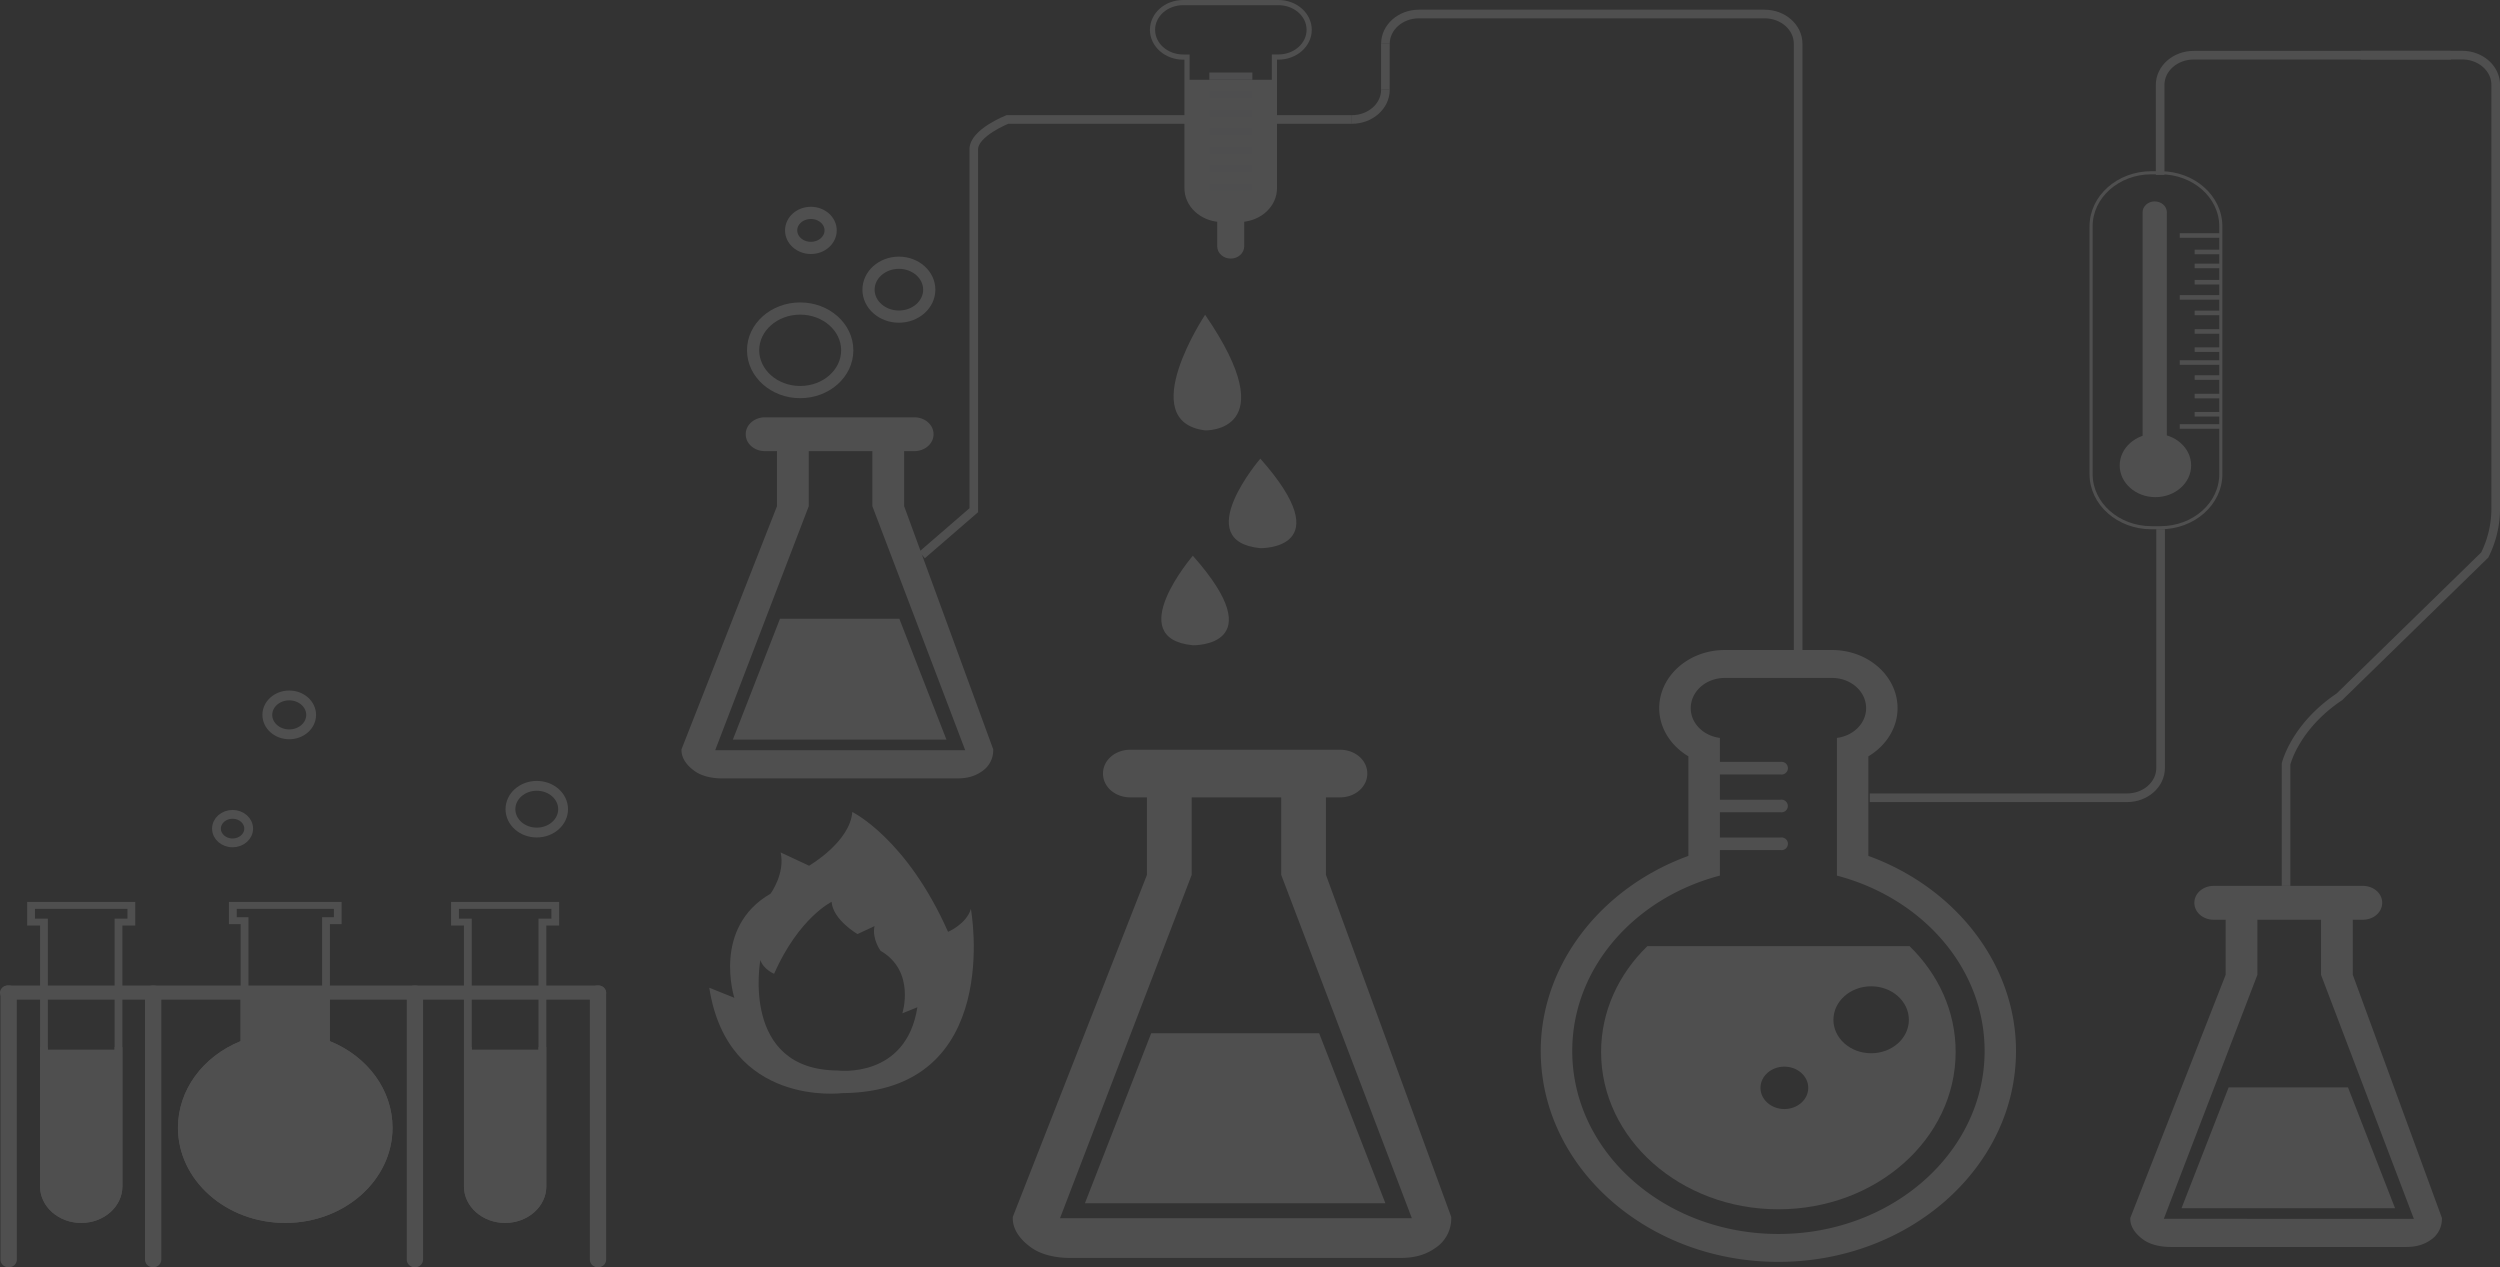 <svg xmlns="http://www.w3.org/2000/svg" xmlns:xlink="http://www.w3.org/1999/xlink" viewBox="0 0 1449.01 734.47"><rect x="0" y="0" width="1449.01" height="734.47" fill="#333333" stroke="none"/><defs><clipPath id="clip-path"><rect x="261.45" y="606.92" width="62.64" height="113.01" style="fill:none"/></clipPath><clipPath id="clip-path-2"><rect x="15.75" y="606.92" width="62.64" height="113.01" style="fill:none"/></clipPath><clipPath id="clip-path-3"><rect x="97.53" y="575.33" width="138.24" height="154.95" style="fill:none"/></clipPath><clipPath id="clip-path-4"><rect x="681.37" y="46.24" width="65.83" height="114.13" style="fill:none"/></clipPath></defs><title>lab</title><g id="Layer_2" data-name="Layer 2"><g id="Layer_1-2" data-name="Layer 1"><g style="opacity:0.14"><path d="M311.11,455.47c8.44,0,15.27,6.06,15.27,13.54s-6.83,13.54-15.27,13.54-15.25-6.06-15.25-13.54S302.69,455.47,311.11,455.47Z" style="fill:none;stroke:#fff;stroke-miterlimit:10;stroke-width:5.694px"/><path d="M167.64,403.08c7,0,12.7,5.05,12.7,11.27s-5.69,11.27-12.7,11.27-12.7-5.05-12.7-11.27S160.63,403.08,167.64,403.08Z" style="fill:none;stroke:#fff;stroke-miterlimit:10;stroke-width:5.694px"/><path d="M134.8,472c5.15,0,9.33,3.7,9.33,8.27s-4.18,8.27-9.33,8.27-9.33-3.7-9.33-8.27S129.65,472,134.8,472Z" style="fill:none;stroke:#fff;stroke-miterlimit:10;stroke-width:5.093px"/><path d="M0,575.33a4.38,4.38,0,0,0,4.63,4.1H346.7a4.39,4.39,0,0,0,4.63-4.1h0a4.4,4.4,0,0,0-4.63-4.11H4.63A4.39,4.39,0,0,0,0,575.33Z" style="fill:#fff"/><path d="M9.76,730.28A4.48,4.48,0,0,1,5,734.47H5a4.47,4.47,0,0,1-4.72-4.19V575.41A4.47,4.47,0,0,1,5,571.22H5a4.48,4.48,0,0,1,4.72,4.19Z" style="fill:#fff"/><path d="M93.49,730.28a4.47,4.47,0,0,1-4.72,4.19h0a4.48,4.48,0,0,1-4.72-4.19V575.41a4.48,4.48,0,0,1,4.72-4.19h0a4.47,4.47,0,0,1,4.72,4.19Z" style="fill:#fff"/><path d="M245.2,730.28a4.47,4.47,0,0,1-4.72,4.19h0a4.48,4.48,0,0,1-4.72-4.19V575.41a4.48,4.48,0,0,1,4.72-4.19h0a4.47,4.47,0,0,1,4.72,4.19Z" style="fill:#fff"/><path d="M351.33,730.28a4.48,4.48,0,0,1-4.72,4.19h0a4.47,4.47,0,0,1-4.72-4.19V575.41a4.47,4.47,0,0,1,4.72-4.19h0a4.48,4.48,0,0,1,4.72,4.19Z" style="fill:#fff"/><path d="M1082.92,496.08V438.36c10.25-6.09,16.91-16.46,16.91-27.91,0-18.58-17-33.7-38-33.7H999.69c-20.93,0-38,15.12-38,33.7,0,11.45,6.67,21.81,16.91,27.91v57.72c-51,18.57-85.59,63.45-85.59,113.08,0,67.41,61.79,122.23,137.73,122.23s137.74-54.82,137.74-122.23C1168.52,559.53,1134,514.65,1082.92,496.08Zm-52.14,219.14c-66,0-119.5-47.47-119.5-106.06,0-48.08,36.11-88.68,85.58-101.65V492.72h35.27a3.68,3.68,0,1,0,0-7.3H996.86V470.8h35.27a3.67,3.67,0,1,0,0-7.29H996.86V448.89h35.27a3.68,3.68,0,1,0,0-7.3H996.86V427.7c-9.55-1.22-16.9-8.44-16.9-17.25,0-9.68,8.83-17.51,19.73-17.51h62.17c10.94,0,19.75,7.83,19.75,17.51,0,8.81-7.36,16-16.91,17.25v79.81c49.48,13,85.59,53.57,85.59,101.66C1150.29,667.75,1096.77,715.22,1030.78,715.22Z" style="fill:#fff"/><path d="M1106.8,548.4h-152C938.18,564.59,928,586.11,928,609.73c0,50.37,46,91.18,102.76,91.18s102.74-40.81,102.74-91.18C1133.54,586.12,1123.42,564.59,1106.8,548.4Zm-72.58,94.41c-7.63,0-13.84-5.51-13.84-12.29s6.21-12.29,13.84-12.29,13.85,5.5,13.85,12.29S1041.88,642.81,1034.22,642.81Zm50.31-32.34c-12.08,0-21.87-8.69-21.87-19.39s9.78-19.42,21.87-19.42,21.86,8.7,21.86,19.42S1096.59,610.47,1084.53,610.47Z" style="fill:#fff"/><g id="Your_Icon" data-name="Your Icon"><polygon points="424.78 428.66 548.55 428.66 521.26 358.63 452.08 358.63 424.78 428.66" style="fill:#fff"/><path d="M524.05,293.4V261.49h5.81c6.21,0,11.23-4.31,11.23-9.81s-5-9.81-11.23-9.81H443.45c-6.2,0-11.22,4.3-11.22,9.81s5,9.81,11.22,9.81h6.89V293.4L395,434.31v.51c0,5.29,3.86,9.48,7.92,12.3s10,4.05,15.52,4.05H554.85c5.52,0,10.11-1.17,14.2-4.05a14.55,14.55,0,0,0,6.62-12.3v-.52ZM414.53,434.82,468.76,293.4V261.49h36.87V293.4l53.81,141.43Z" style="fill:#fff"/><path d="M470,123.39c6.32,0,11.44,4.54,11.44,10.15s-5.12,10.15-11.44,10.15-11.45-4.55-11.45-10.15S463.63,123.39,470,123.39Z" style="fill:none;stroke:#fff;stroke-miterlimit:10;stroke-width:7.068px"/><path d="M463.78,227.25c15.07,0,27.29-10.84,27.29-24.21s-12.22-24.21-27.29-24.21S436.5,189.67,436.5,203,448.72,227.25,463.78,227.25Z" style="fill:none;stroke:#fff;stroke-miterlimit:10;stroke-width:7.068px"/><path d="M521,152.28c9.72,0,17.6,7,17.6,15.62s-7.88,15.61-17.6,15.61-17.6-7-17.6-15.61S511.28,152.28,521,152.28Z" style="fill:none;stroke:#fff;stroke-miterlimit:10;stroke-width:7.068px"/></g><g id="Your_Icon-2" data-name="Your Icon"><polygon points="1264.42 700.28 1388.18 700.28 1360.9 630.25 1291.73 630.25 1264.42 700.28" style="fill:#fff"/><path d="M1363.69,565V533.08h5.81c6.21,0,11.23-4.31,11.23-9.81s-5-9.81-11.23-9.81h-86.41c-6.2,0-11.23,4.31-11.23,9.81s5,9.81,11.23,9.81H1290V565l-55.28,140.93v.51c0,5.3,3.85,9.49,7.91,12.31s10,4,15.52,4h136.37c5.52,0,10.11-1.16,14.2-4a14.55,14.55,0,0,0,6.62-12.31v-.52ZM1254.16,706.43,1308.4,565V533.08h36.87V565l53.81,141.46Z" style="fill:#fff"/></g><g id="Your_Icon-3" data-name="Your Icon"><polygon points="628.82 697.42 802.98 697.42 764.58 598.87 667.24 598.87 628.82 697.42" style="fill:#fff"/><path d="M768.52,507.07V462.16h8.17c8.74,0,15.8-6.06,15.8-13.81s-7.06-13.8-15.8-13.8H655.1c-8.73,0-15.8,6.06-15.8,13.8s7.07,13.81,15.8,13.81h9.68v44.91L587,705.37v.72c0,7.45,5.42,13.35,11.13,17.3s14,5.71,21.85,5.71H811.85c7.77,0,14.23-1.65,20-5.71a20.43,20.43,0,0,0,9.3-17.3v-.74Zm-154.13,199,76.32-199V462.16h51.88v44.91l75.72,199Z" style="fill:#fff"/></g><path d="M1287.2,274.81c0,17.15-15.67,31.06-35,31.06H1247c-19.33,0-35-13.91-35-31.06V131.18c0-17.15,15.67-31.05,35-31.05h5.19c19.33,0,35,13.9,35,31.05Z" style="fill:none;stroke:#fff;stroke-miterlimit:10;stroke-width:1.8px"/><path d="M1255.91,273.08c0,3.46-3.16,6.26-7.05,6.26h0c-3.89,0-7-2.8-7-6.26V123c0-3.46,3.16-6.26,7-6.26h0c3.89,0,7.05,2.8,7.05,6.26Z" style="fill:#fff"/><path d="M1270,269.77c0,10.15-9.27,18.38-20.71,18.38s-20.71-8.23-20.71-18.38,9.27-18.37,20.71-18.37S1270,259.63,1270,269.77Z" style="fill:#fff"/><rect x="1263.38" y="135.17" width="23.81" height="2.65" style="fill:#fff"/><rect x="1263.38" y="171.05" width="23.81" height="2.65" style="fill:#fff"/><rect x="1272.04" y="144.72" width="15.16" height="2.65" style="fill:#fff"/><rect x="1272.04" y="152.8" width="15.16" height="2.65" style="fill:#fff"/><rect x="1272.04" y="162.24" width="15.16" height="2.65" style="fill:#fff"/><rect x="1263.38" y="208.8" width="23.81" height="2.65" style="fill:#fff"/><rect x="1263.38" y="245.85" width="23.81" height="2.65" style="fill:#fff"/><rect x="1272.04" y="180.05" width="15.16" height="2.65" style="fill:#fff"/><rect x="1272.04" y="190.79" width="15.16" height="2.65" style="fill:#fff"/><rect x="1272.04" y="201.32" width="15.16" height="2.65" style="fill:#fff"/><rect x="1272.04" y="217.51" width="15.16" height="2.65" style="fill:#fff"/><rect x="1272.04" y="228.25" width="15.16" height="2.65" style="fill:#fff"/><rect x="1272.04" y="238.78" width="15.16" height="2.65" style="fill:#fff"/><path d="M261.45,522.75v13.71h7.46V687.63c0,11.67,10.7,21.18,23.87,21.18s23.86-9.51,23.86-21.18V536.46h7.45V522.75Zm58.12,9.7h-7.45v76H273.43v-76H266v-5.68h53.6v5.68Z" style="fill:#fff"/><path d="M191.22,603.46V535.62H198V522.75H132.69v12.87h6.8v67.84c-22.11,9-36.3,28.54-36.3,50.18,0,30.42,27.88,55.17,62.17,55.17s62.17-24.75,62.17-55.17C227.53,632,213.33,612.44,191.22,603.46Zm-54-71.85v-4.84h56.3v4.84H186.7v46.94H144V531.61Z" style="fill:#fff"/><path d="M510.39,551.1s-5.11-6.92-3.52-14.33L497,541.39s-14.23-8.24-15-18.68c0,0-18.88,9.12-33.32,41.67,0,0-6.33-2.66-7.94-8,0,0-11.73,63.7,44.81,64.05,0,0,39.68,5.07,46.17-36.66L523,587.33S530.84,562.94,510.39,551.1Z" style="fill:none"/><path d="M562.73,526.83c-2.68,8.84-13.24,13.26-13.24,13.26C525.43,485.85,494,470.64,494,470.64c-1.34,17.41-25.06,31.13-25.06,31.13l-16.46-7.69c2.66,12.35-5.85,23.88-5.85,23.88-34.09,19.75-21,60.38-21,60.38l-14.54-5.86c10.82,69.54,77,61.1,77,61.1C582.28,633,562.73,526.83,562.73,526.83Zm-77.21,93.64c-56.54-.35-44.81-64.05-44.81-64.05,1.61,5.3,7.94,8,7.94,8C463.09,531.83,482,522.71,482,522.71c.8,10.44,15,18.68,15,18.68l9.87-4.62c-1.59,7.41,3.52,14.33,3.52,14.33C530.84,562.94,523,587.33,523,587.33l8.72-3.52C525.2,625.54,485.52,620.47,485.52,620.47Z" style="fill:#fff"/><path d="M698.49,182.45s-41.11,61.82,0,67C698.49,249.48,745.47,250.89,698.49,182.45Z" style="fill:#fff"/><path d="M730.49,265.83s-41.11,47.86,0,51.89C730.49,317.72,777.47,318.82,730.49,265.83Z" style="fill:#fff"/><path d="M691.38,322.11s-41.11,47.85,0,51.89C691.38,374,738.36,375.09,691.38,322.11Z" style="fill:#fff"/><path d="M534.41,321.67l30-25.95V86.5c0-9.53,19.45-17.25,19.45-17.25H783.53" style="fill:none;stroke:#fff;stroke-miterlimit:10;stroke-width:5px"/><path d="M1083.75,462.39h149.1c10.73,0,19.44-7.72,19.44-17.25V306.74" style="fill:none;stroke:#fff;stroke-miterlimit:10;stroke-width:5px"/><path d="M1420.56,32h-149.1c-10.74,0-19.44,7.72-19.44,17.25v52.11" style="fill:none;stroke:#fff;stroke-miterlimit:10;stroke-width:5px"/><path d="M1325,513.46V442.84s5-21.55,30.91-38.95l84.26-82.22a60.19,60.19,0,0,0,6.35-26.27V49.21c0-9.53-8.71-17.25-19.45-17.25h-58.73" style="fill:none;stroke:#fff;stroke-miterlimit:10;stroke-width:5px"/><path d="M803,52c0,9.52-8.71,17.25-19.45,17.25" style="fill:none;stroke:#fff;stroke-miterlimit:10;stroke-width:5px"/><path d="M1042.21,383.72V25.37c0-9.52-8.71-17.25-19.44-17.25H822.42C811.68,8.12,803,15.85,803,25.37" style="fill:none;stroke:#fff;stroke-miterlimit:10;stroke-width:5px"/><line x1="802.96" y1="52" x2="802.98" y2="25.37" style="fill:none;stroke:#fff;stroke-miterlimit:10;stroke-width:5px"/><g style="clip-path:url(#clip-path)"><path d="M261.45,522.75v13.71h7.46V687.63c0,11.67,10.7,21.18,23.87,21.18s23.86-9.51,23.86-21.18V536.46h7.45V522.75Zm58.12,9.7h-7.45v76H273.43v-76H266v-5.68h53.6v5.68Z" style="fill:#fff"/></g><path d="M15.75,522.75v13.71h7.46V687.63c0,11.67,10.7,21.18,23.87,21.18s23.86-9.51,23.86-21.18V536.46H78.4V522.75Zm58.12,9.7H66.42v76H27.73v-76H20.27v-5.68h53.6v5.68Z" style="fill:#fff"/><g style="clip-path:url(#clip-path-2)"><path d="M15.75,522.75v13.71h7.46V687.63c0,11.67,10.7,21.18,23.87,21.18s23.86-9.51,23.86-21.18V536.46H78.4V522.75Zm58.12,9.7H66.42v76H27.73v-76H20.28v-5.68H73.87v5.68Z" style="fill:#fff"/></g><g style="clip-path:url(#clip-path-3)"><path d="M191.16,603.46V535.62H198V522.75H132.62v12.87h6.81v67.84c-22.11,9-36.31,28.54-36.31,50.18,0,30.42,27.89,55.17,62.17,55.17s62.18-24.75,62.18-55.17C227.47,632,213.27,612.44,191.16,603.46Zm-54-71.85v-4.84h56.3v4.84h-6.81v46.94H144V531.61Z" style="fill:#fff"/></g><g style="clip-path:url(#clip-path-4)"><path d="M741,1.5h-55.2C675.93,1.5,668,8.57,668,17.3s8,15.79,17.81,15.79H688v76c0,9.61,8.41,17.4,19,18.09v15.57c0,3.1,2.83,5.62,6.33,5.62s6.32-2.52,6.32-5.62V127.15c10.64-.69,19-8.48,19-18.09v-76H741c9.83,0,17.8-7.07,17.8-15.79S750.8,1.5,741,1.5Z" style="fill:#fff"/></g><path d="M741,1.5h-55.2C675.93,1.5,668,8.57,668,17.3s8,15.79,17.81,15.79H688v76c0,9.61,8.41,17.4,19,18.09v15.57c0,3.1,2.83,5.62,6.33,5.62s6.33-2.52,6.33-5.62V127.15c10.63-.69,19-8.48,19-18.09v-76H741c9.83,0,17.8-7.07,17.8-15.79S750.8,1.5,741,1.5Z" style="fill:none;stroke:#fff;stroke-miterlimit:10;stroke-width:3px"/><rect x="700.94" y="42.04" width="24.93" height="4.2" style="fill:#f9fafc"/><rect x="700.94" y="52.75" width="24.93" height="4.19" style="fill:#f9fafc"/><rect x="700.94" y="63.47" width="24.93" height="4.19" style="fill:#f9fafc"/><rect x="700.94" y="74.18" width="24.93" height="4.2" style="fill:#f9fafc"/><rect x="700.94" y="84.9" width="24.93" height="4.19" style="fill:#f9fafc"/><rect x="700.94" y="95.61" width="24.93" height="4.19" style="fill:#f9fafc"/><rect x="700.94" y="106.33" width="24.93" height="4.19" style="fill:#f9fafc"/></g></g></g></svg>